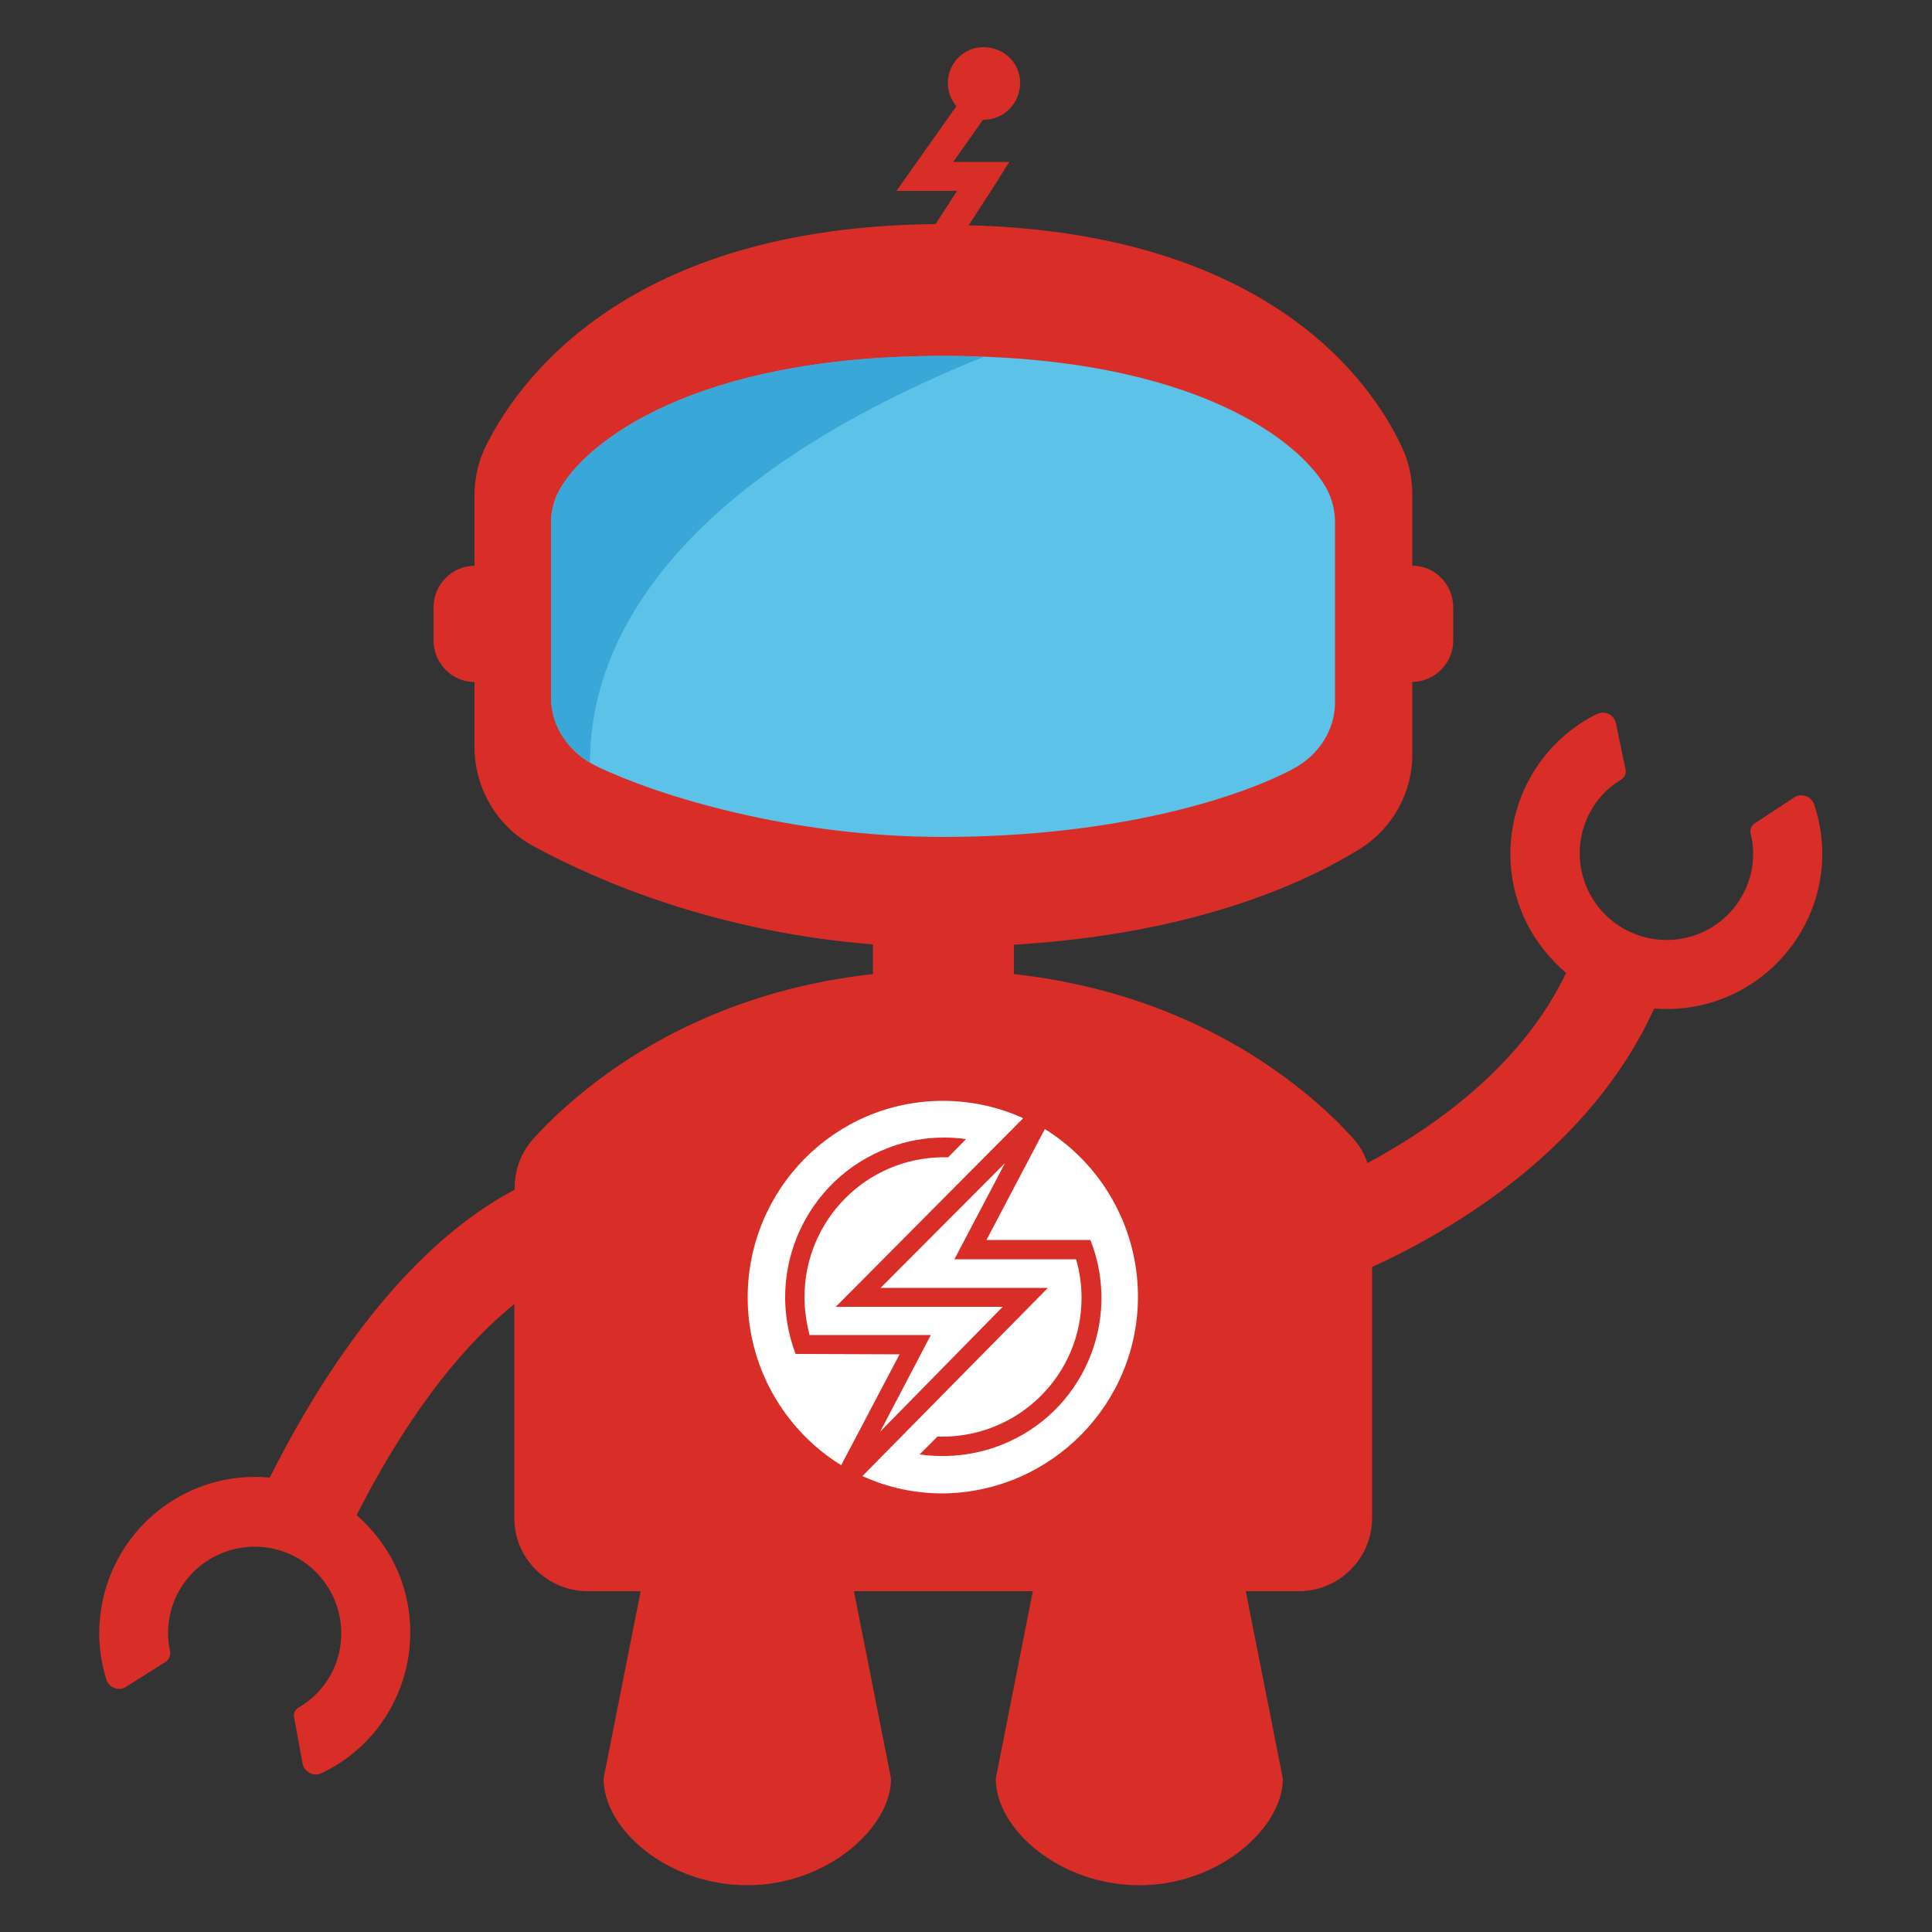 <?xml version="1.0" encoding="utf-8"?>
<!-- Generator: Adobe Illustrator 24.0.1, SVG Export Plug-In . SVG Version: 6.00 Build 0)  -->
<svg version="1.1" id="Layer_1" xmlns="http://www.w3.org/2000/svg" xmlns:xlink="http://www.w3.org/1999/xlink" x="0px" y="0px"
	 viewBox="0 0 500 500" style="enable-background:new 0 0 500 500;" xml:space="preserve">
<rect x="0" y="0" width="500" height="500" fill="#333333" stroke="none"/>
<style type="text/css">
	.st0{fill:#D82E27;}
	.st1{fill:#5DC2E7;}
	.st2{fill:#FFFFFF;}
	.st3{opacity:0.6;fill:#2494D1;enable-background:new    ;}
</style>
<title>SauceBot OG - waving-1x</title>
<path class="st0" d="M471.5,224c-1.8,22.2-21.2,38.8-43.4,37c-16.5,36.2-51.4,57-73,66.9v64.9c0,10.5-8.5,19-19,19h-13.7l9.6,48.5
	c0,12.8-16.6,27.6-37.1,27.6s-37.2-14.4-37.2-27.6l9.6-48.5H221l9.6,48.5c0,12.8-16.7,27.6-37.2,27.6s-37.2-14.4-37.2-27.6l9.6-48.5
	H152c-10.5-0.1-19-8.6-18.9-19.1v-55.2c-11.4,9.2-26,25.5-40.8,54.6l0,0c4.2,3.7,7.6,8.1,10,13.1c9.5,20.1,1,44.2-19.1,53.7
	c-0.3,0.1-0.6,0.2-0.8,0.3c-1.9,0.3-3.7-0.9-4.1-2.8l-2.2-12c-0.2-1,0.3-2,1.2-2.5c4-2.3,7.2-5.9,9.1-10.1
	c5-11.3-0.1-24.6-11.4-29.6c-11.3-5-24.6,0.1-29.6,11.4c-1.9,4.3-2.4,9.1-1.4,13.7c0.2,1-0.2,2.1-1,2.7l-10.3,6.5
	c-0.3,0.2-0.5,0.3-0.8,0.4c-1.8,0.6-3.8-0.4-4.4-2.3c-1.6-5.2-2.2-10.6-1.6-16c2.2-22.1,21.8-38.3,43.9-36.2
	c23.1-45.8,46.8-65.8,63.4-74.5v-0.6c0-4.8,1.8-9.3,5-12.8c10.7-11.7,39.1-37.1,87.7-42.4v-7.7c-40.6-3.2-71.1-16.3-88-25.5
	c-9.3-5.1-15.1-14.9-15.1-25.6v-16.8c-5.9,0-10.6-4.9-10.6-10.8v-8.5c0-5.9,4.7-10.7,10.6-10.8v-18.2c0-4.5,1-8.9,3-12.9
	c8.3-16.7,36.3-56.6,116.3-57.3l5.6-8.6H232l15.5-21.9c-1.4-1.7-2.2-3.8-2.2-6c0-5.2,4.2-9.4,9.4-9.3s9.4,4.2,9.3,9.4
	s-4.2,9.4-9.4,9.4h-0.2l-7.7,10.9h14.5l-3.7,5.9l-6.8,10.5C328.4,60.3,355,99,362.7,115.5c1.9,3.9,2.8,8.2,2.8,12.5v18.4
	c5.9,0,10.6,4.9,10.6,10.8v8.5c0,5.9-4.7,10.7-10.6,10.8V195c0.1,10-5,19.2-13.4,24.6c-15,9.3-43.5,22.1-89.7,24.9v7.6
	c48.6,5.3,77.1,30.7,87.7,42.4c1.7,1.9,3,4.1,3.8,6.5c17.5-9.4,40-25.3,51.4-49.2c-4.2-3.6-7.7-8-10.2-12.9
	c-9.9-19.9-1.8-44.1,18.1-54.1c0.3-0.1,0.6-0.2,0.9-0.3c1.9-0.4,3.7,0.8,4.1,2.7l2.5,12c0.2,1-0.3,2-1.2,2.6c-4,2.4-7.1,6-8.9,10.3
	c-4.8,11.4,0.5,24.6,12,29.4c11.4,4.8,24.6-0.5,29.4-12c1.8-4.3,2.2-9.1,1.1-13.7c-0.3-1,0.1-2.1,1-2.7l10.2-6.7
	c0.2-0.2,0.5-0.3,0.8-0.4c1.8-0.6,3.8,0.4,4.4,2.2C471.2,213.2,471.9,218.6,471.5,224z"/>
<path class="st1" d="M244.1,92.1c-65.1,0-92.4,22.6-99.1,34.3c-1.6,2.7-2.4,5.8-2.4,9v45.2c0,7.4,4.6,14.3,12,17.8
	c15.4,7.4,49.7,18.2,89.4,18.2c45.5,0,77.3-10.4,90.8-17.7c6.7-3.6,10.7-10.2,10.7-17.1v-46.7c0-3.1-0.8-6.1-2.2-8.7
	C336.9,114.8,310,92.1,244.1,92.1"/>
<path class="st2" d="M205.9,350.4c-8.1-21.3,2.6-45.2,23.9-53.3c4.6-1.8,9.5-2.7,14.4-2.7c1.9,0,3.9,0.1,5.8,0.4l-4.6,4.7h-1.3
	c-19.9,0.1-35.9,16.3-35.9,36.2c0,3.3,0.5,6.6,1.3,9.8h31.4l-13.1,25l31.7-32.3h-43.2l48.5-48.8c-6.5-3-13.6-4.5-20.8-4.5
	c-27.9,0-50.5,22.8-50.5,50.9c0,17.7,9.2,34.1,24.2,43.4l15.1-28.7L205.9,350.4z"/>
<path class="st2" d="M270.4,292.2l-15.1,28.7h26.9c8.3,21.1-2.1,44.9-23.2,53.1c-6.7,2.6-13.9,3.4-21,2.4l4.6-4.6h1.4
	c19.9-0.1,36-16.2,35.9-36.1c0-3.3-0.5-6.6-1.4-9.8h-31.5l13.1-24.9l-32.2,32.3h43.3L223.2,382c6.5,3,13.6,4.5,20.8,4.5
	c28.2-0.3,50.8-23.4,50.5-51.5C294.3,317.5,285.2,301.4,270.4,292.2"/>
<path class="st3" d="M254.7,92.3c-3.4-0.1-7-0.2-10.6-0.2c-65.1,0-92.4,22.6-99.1,34.3c-1.6,2.7-2.4,5.8-2.4,9v45.2
	c0,6.8,3.8,13,10.1,16.7C152.6,169.9,169.4,126.7,254.7,92.3z"/>
</svg>
